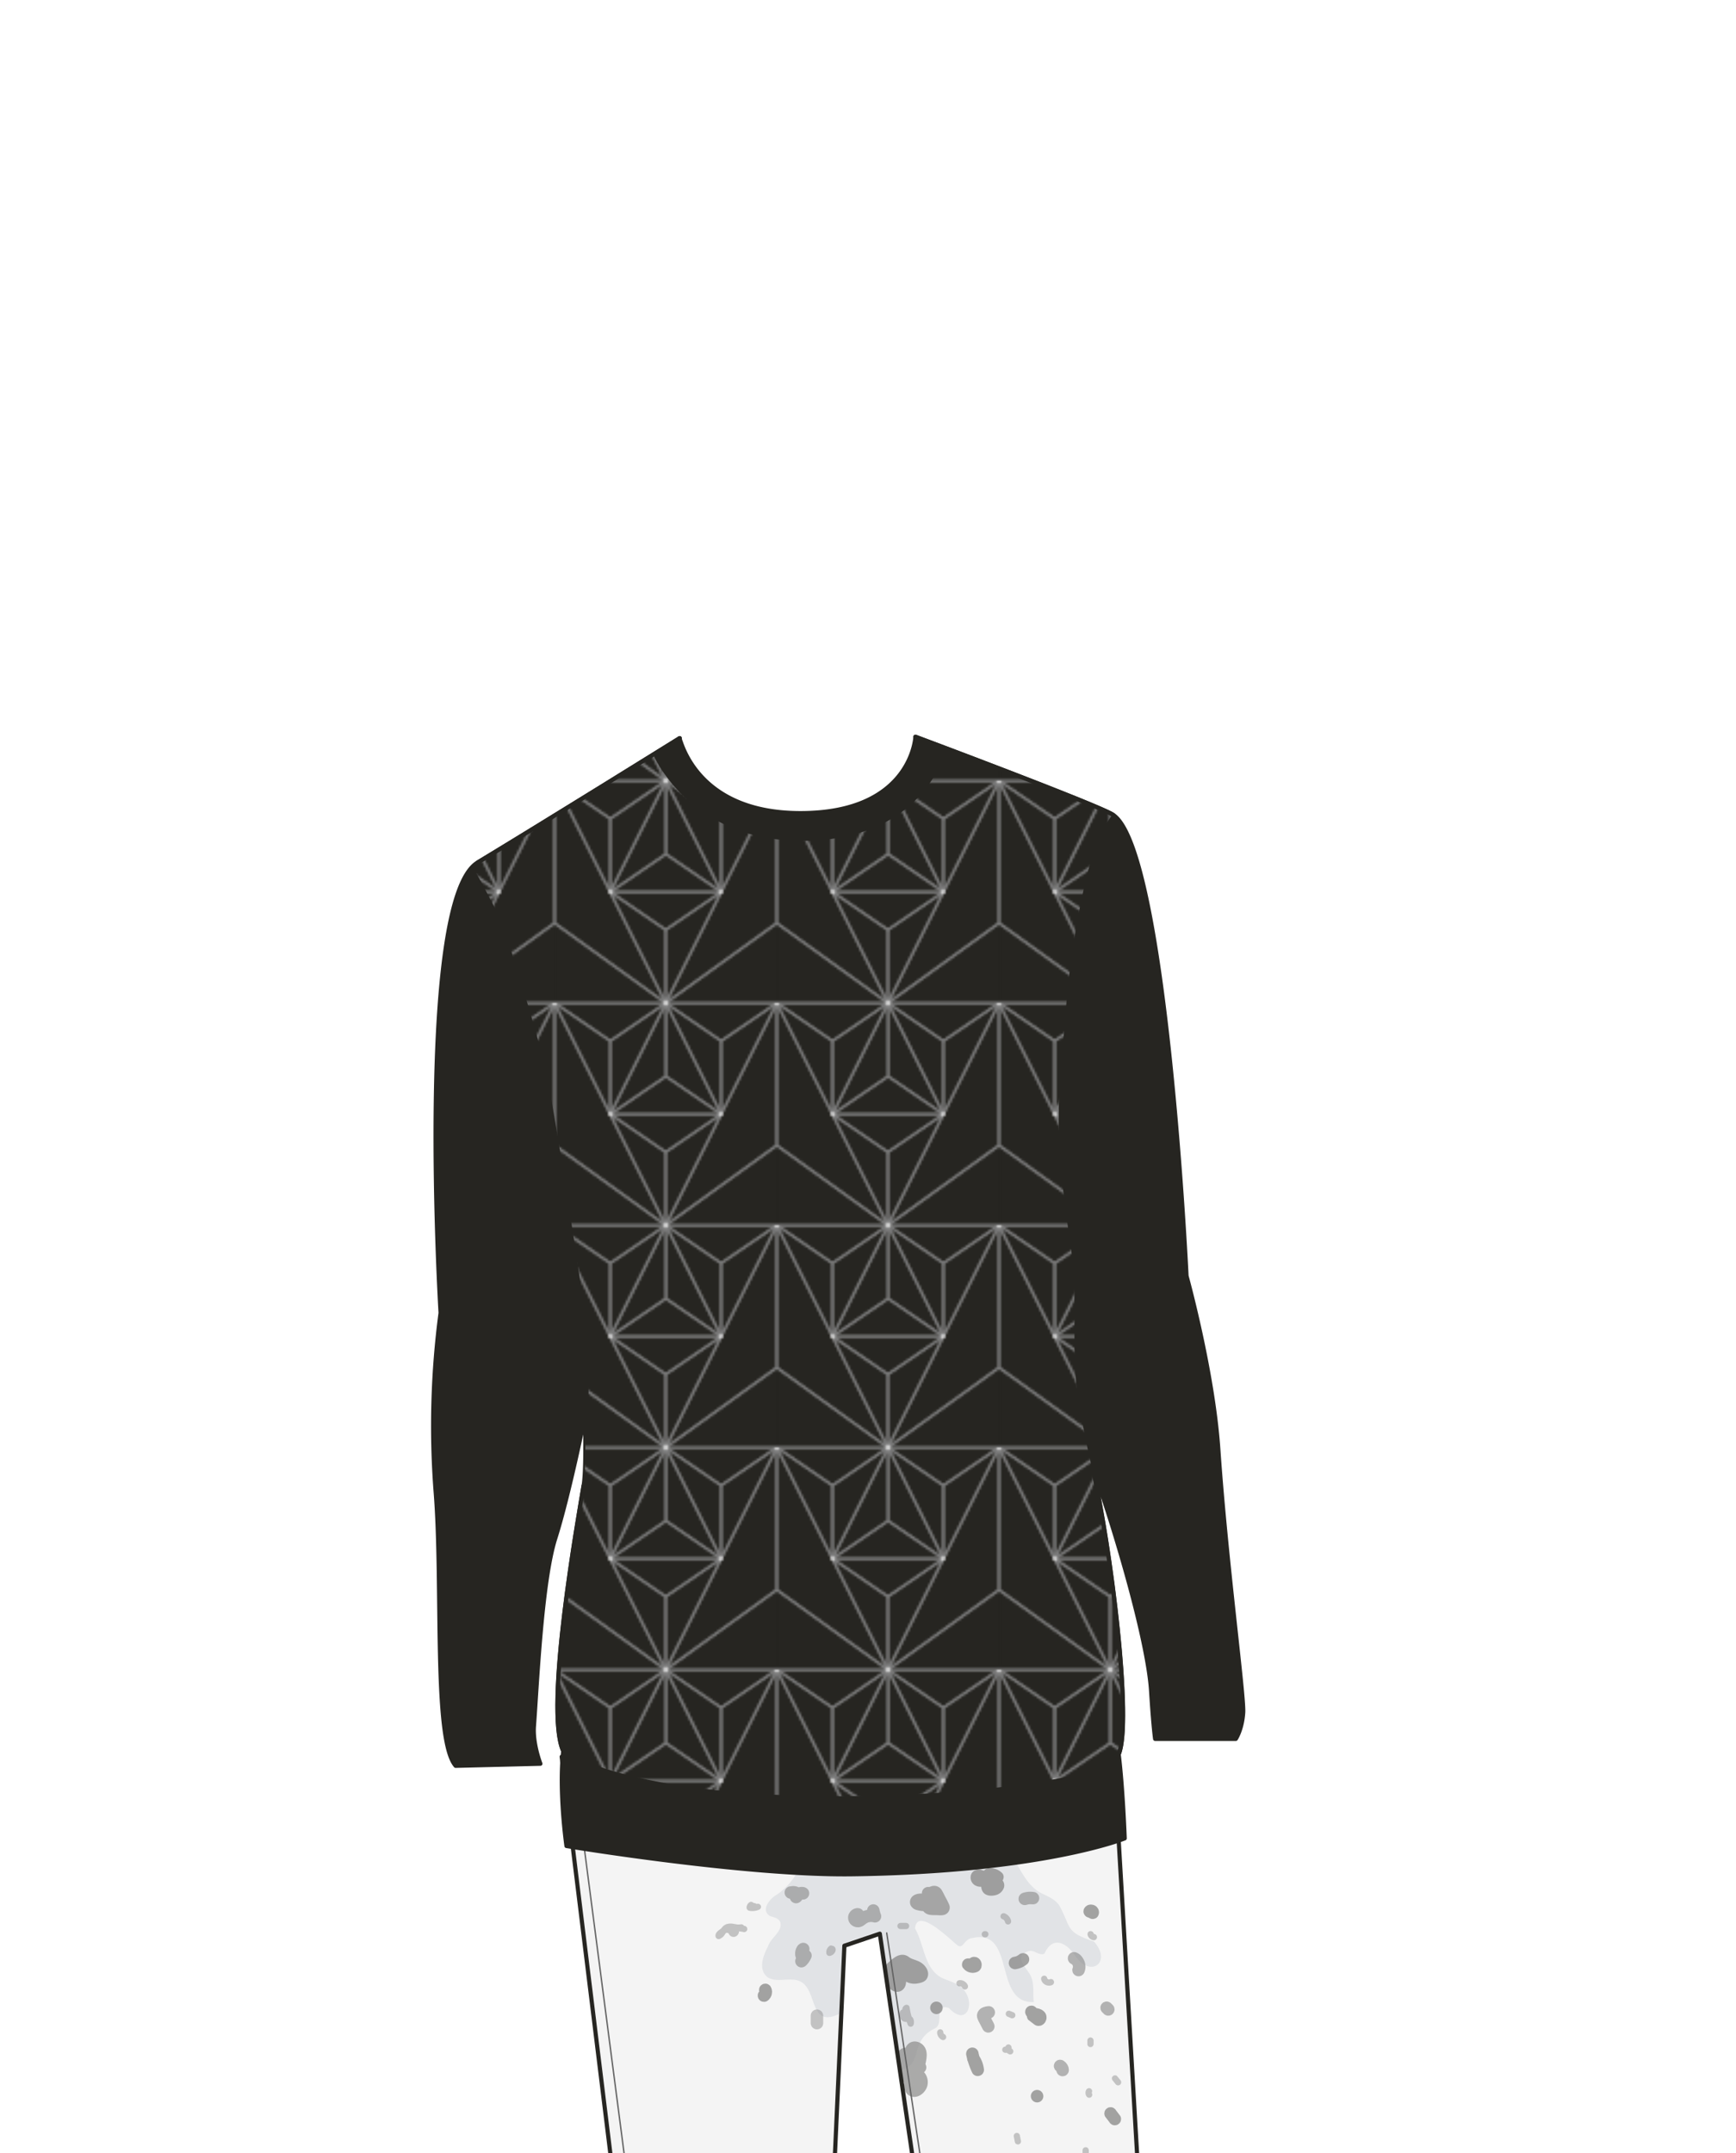 <svg xmlns="http://www.w3.org/2000/svg" width="1250" height="1550" viewBox="0 0 1250 1550"><defs><clipPath id="a"><path fill="none" d="M0 99.91h100v100H0z"/></clipPath><clipPath id="b"><path fill="none" d="M0-.09h100v100H0z"/></clipPath><pattern id="c" width="100" height="100" patternTransform="matrix(1.6 0 0 1.6 -80.67 -78)" patternUnits="userSpaceOnUse" viewBox="0 0 100 100"><path fill="none" d="M0 0h100v100H0z"/><g clip-path="url(#a)"><path fill="#262521" d="M.05 99.92h100v100H.05z"/><path fill="none" stroke="#7a7a7a" stroke-linejoin="round" d="M0 200.09h50l-50-100v64.02l50 35.98M100 200.09H50l50-100v64.02l-50 35.98M50.05 100.09l24.9 17.04 25-17.04M.14 100.09l24.91 17.04 25-17.04"/><path fill="none" stroke="#7a7a7a" stroke-linejoin="round" d="M50.09 100.09l-25 50 25-17.05L75 150.09l-24.91-50M0 100.09h100M0 200.09h50l-50-100v64.02l50 35.98"/><path fill="none" stroke="#7a7a7a" stroke-linejoin="round" d="M100 200.09H50l50-100v64.02l-50 35.98M50.05 100.09l24.9 17.04 25-17.04M.14 100.09l24.91 17.04 25-17.04"/><path fill="none" stroke="#7a7a7a" stroke-linejoin="round" d="M50.09 100.09l-25 50 25-17.05L75 150.09l-24.91-50M0 100.09h100"/><circle cx="50.05" cy="100.09" r=".69" fill="#fff"/><circle cx="50.05" cy="100.09" r="1.27" fill="#fff" opacity=".4"/><circle cx="100" cy="100.09" r=".69" fill="#fff"/><circle cx="100" cy="100.09" r="1.27" fill="#fff" opacity=".4"/><circle cy="100.09" r=".69" fill="#fff"/><circle cy="100.09" r="1.27" fill="#fff" opacity=".4"/></g><g clip-path="url(#b)"><path fill="#262521" d="M.05-.08h100v100H.05z"/><path fill="none" stroke="#7a7a7a" stroke-linejoin="round" d="M0 100.09h50L0 .09v64.02l50 35.98M100 100.09H50l50-100v64.02l-50 35.98M75 50.09H25.09L50 67.13l25-17.04zM50 67.13v32.96M50.05.09l24.9 17.04 25-17.04M74.96 17.13v32.96"/><path fill="none" stroke="#7a7a7a" stroke-linejoin="round" d="M.14.09l24.91 17.04 25-17.04M25.05 17.13v32.96M50.09.09l-25 50 25-17.04L75 50.09 50.09.09M50.09 33.05V.09M0 .09h100M0 100.09h50L0 .09v64.02l50 35.98"/><path fill="none" stroke="#7a7a7a" stroke-linejoin="round" d="M100 100.09H50l50-100v64.02l-50 35.98M75 50.09H25.09L50 67.13l25-17.04zM50 67.13v32.96M50.05.09l24.9 17.04 25-17.04M74.96 17.13v32.96"/><path fill="none" stroke="#7a7a7a" stroke-linejoin="round" d="M.14.09l24.91 17.04 25-17.04M25.05 17.13v32.96M50.09.09l-25 50 25-17.04L75 50.09 50.09.09M50.09 33.05V.09M0 .09h100"/><circle cx="50.05" cy=".09" r=".69" fill="#fff"/><circle cx="50.05" cy=".09" r="1.27" fill="#fff" opacity=".4"/><circle cx="100" cy=".09" r=".69" fill="#fff"/><circle cx="100" cy=".09" r="1.27" fill="#fff" opacity=".4"/><circle cy=".09" r=".69" fill="#fff"/><circle cy=".09" r="1.27" fill="#fff" opacity=".4"/><circle cx="50.05" cy="99.91" r=".69" fill="#fff"/><circle cx="50.05" cy="99.91" r="1.27" fill="#fff" opacity=".4"/><path d="M74.93 51.34l1-2.06a1.23 1.23 0 00-1-.46 1.26 1.26 0 00-.07 2.52z" fill="#fff" opacity=".4"/><path d="M75 50.77a1 1 0 00.24 0l.41-.83a.68.68 0 00-.65-.5.69.69 0 00-.69.69.68.68 0 00.69.64z" fill="#fff"/><path d="M25.07 51.34l-1-2.06a1.23 1.23 0 011-.46 1.26 1.26 0 01.07 2.52z" fill="#fff" opacity=".4"/><path d="M25 50.77a.86.86 0 01-.24 0l-.41-.83a.67.67 0 01.65-.5.68.68 0 01.68.69.67.67 0 01-.68.64z" fill="#fff"/></g></pattern></defs><path d="M404.44 1262.52s61.79 24.3 203.69 19.79S801 1246.13 801 1246.13l20.1 342.24-158.7-1.85-28.9-196.61-25.5 8.68-8.84 196.24-153.94-.22z" fill="#f4f4f4"/><path fill="none" stroke="#636363" stroke-linecap="round" stroke-linejoin="round" d="M419.88 1324.15l31.56 241.95"/><path d="M647.94 1490.48c17.58-3.66 6.18-21.24 25.52-30.31 6.39-3.5-1.51-18.1 9.74-14.59 13.34 14.3 19.65-4.52 9.7-14.17-4.23-4.3-10.1-5.15-15.27-7.79-12.39-7.09-12.1-23.84-18.76-35.22 1.25-15.74 24.42 7 29.55 11.26 5.2 4.91 5.47-3.68 11.32-4.32 32.2-7.6 15 47.41 44.67 46-.91-6.08.52-12.42-2-18.23-2.62-6.38-13.73-14.6-1.75-18.41 3.81-1.34 7.8 3.75 11.39 1.77 5.79-12.82 15.5-8.29 21.92 1.31 11.18 16.77 27.1 4.86 13.68-10.07-20.69-7-15.82-9.09-24.9-25.91-3.2-4.72-8.63-6.66-13.51-9.13-10.16-5.63-14.38-17.16-20.69-26.28-3.63-5.31-148-1.7-152.51 7.64a49.31 49.31 0 01-16.41 19.8c-5.08 2.69-12.25 11.13-5.33 15.52 2.74 1 6.23 1.44 7.55 4.48 1.7 7-7.08 11.21-8.87 17.48-3.52 6.62-7.39 16.83-.1 22.3 6.78 4 15.29-.26 22.47 2.5 14.08 5.36 6.29 35.89 30.43 23l2.18-48.3 25.52-8.67z" fill="#c5cbd3" opacity=".4"/><g opacity=".8"><path d="M670.74 1363.2h-7.4c-2.79 0-5.82.77-7.36 3.33a5.6 5.6 0 00-.07 5.52 6.6 6.6 0 004.08 3 22.31 22.31 0 007.92.79l-4.34-5.69a6.84 6.84 0 003.35 7.5c2 1.15 4.39 1.08 6.63 1.11 2 0 4.19.33 6.12-.14a5.48 5.48 0 003.81-7.34 53.38 53.38 0 00-2.86-5.71c-.84-1.6-1.59-3.29-2.54-4.83a6.34 6.34 0 00-7-2.9 12.46 12.46 0 00-1.78.61 8.54 8.54 0 00-.9.27c.83-.07 1-.11.54-.1.83.16 1 .17.56 0l-2.39 8.68 2.42.55a4.59 4.59 0 005.54-3.14c.52-2.29-.69-5-3.14-5.54l-2.43-.55a4.5 4.5 0 10-2.39 8.68 6.85 6.85 0 004.36-.11c.38-.13.75-.3 1.13-.43.21-.08.44-.14.66-.21.65-.23-.71 0-1 0a2.87 2.87 0 01-1.63-.78c-.74-.74-.37-.47-.15-.06s.59 1.12.88 1.69l1.93 3.71.88 1.68.53 1 .18.33c.21.44.23.45.06.05s-.15-.38 0 0l3.21-4.38a6.68 6.68 0 00-1 0h-6.22c.38.06.37 0 0-.05l.47.21c-.32-.19-.31-.18 0 0a1.6 1.6 0 01.6.66 2.83 2.83 0 01.18 2 4.54 4.54 0 00-.8-3.92 4.3 4.3 0 00-3.54-1.78 20.82 20.82 0 01-2.5 0c-.41 0-.83-.07-1.24-.1h.31l-.7-.13-1-.24-.58-.16c.67.32.81.37.4.15l1.52 2a3.49 3.49 0 01-.85 3.37c-.66.47-.79.58-.4.33s.27-.14-.11 0c-.73.39.21 0 .39 0-.77.08-1 .12-.61.1h8.3a4.5 4.5 0 000-9z" fill="#8d8d8c" opacity=".9"/><path d="M617.71 1373.67a7.16 7.16 0 00-6.75 4.9 6.88 6.88 0 002.42 7.49 7.16 7.16 0 008 .43 7.89 7.89 0 001-.66l1.1-.85c.71-.56-.88.63-.15.12a11.55 11.55 0 012-1.17l-1.08.45a11.76 11.76 0 012.73-.75l-1.2.16a11.73 11.73 0 012.84 0l-1.2-.16a11.07 11.07 0 011.39.29 4.56 4.56 0 004.38-1.16 4.4 4.4 0 001.15-4.38 22 22 0 01-1.18-4.14 4.52 4.52 0 00-2.06-2.69 4.62 4.62 0 00-3.47-.45 4.55 4.55 0 00-2.69 2.07 5 5 0 00-.45 3.47 20.5 20.5 0 001.18 4.13l5.53-5.53a15.16 15.16 0 00-8.34.12 14.26 14.26 0 00-3.74 1.72c-.71.47-1.38 1-2 1.55 1.08-.86.39-.3.14-.13a6.3 6.3 0 01-.8.45l1.07-.46a3.74 3.74 0 01-.87.24l1.2-.16a3.4 3.4 0 01-.64 0l1.19.16a2.79 2.79 0 01-.58-.18l1.07.45a2.43 2.43 0 01-.35-.2c.59.49.76.62.51.37s-.12-.07.38.52a2.6 2.6 0 01-.21-.36l.46 1.08a4.06 4.06 0 01-.19-.59l.16 1.2a3.21 3.21 0 010-.62l-.16 1.2a3 3 0 01.15-.59l-.45 1.07a2.42 2.42 0 01.18-.36c-.52.62-.62.76-.32.42s.19-.19-.43.32l.36-.19-1.07.46a3.06 3.06 0 01.59-.17l-1.2.16a1.89 1.89 0 01.41 0 4.5 4.5 0 000-9z" fill="#8d8d8c" opacity=".8"/><path d="M693.33 1416.53a8.59 8.59 0 001.42 1.64 8.6 8.6 0 003.84 1.93 8.66 8.66 0 002.22.19 7.85 7.85 0 002.15-.4 6.27 6.27 0 001.38-.6 6.2 6.2 0 001-.78 11.17 11.17 0 00.74-1 5.74 5.74 0 00.59-1.32v-.16-.08a10.93 10.93 0 00.17-1.28 4.94 4.94 0 00-.24-1.87 11.86 11.86 0 00-.51-1.21l-.1-.17a5.21 5.21 0 00-.93-1.17 5.38 5.38 0 00-2.24-1.3h-.2a10.39 10.39 0 00-1.23-.17h-.13a5 5 0 00-3.19 1.31 3.55 3.55 0 00-.93 1.45 3.36 3.36 0 00-.38 1.74l.16 1.19a4.48 4.48 0 004.34 3.31h.17l-1.2-.16a1.05 1.05 0 01.24.06l-1.08-.45a.82.82 0 01.2.12l-.91-.71a1.31 1.31 0 01.2.21l-.7-.91a1.35 1.35 0 01.16.29l-.45-1.08a2 2 0 01.11.42l-.16-1.2a2.41 2.41 0 010 .38l.16-1.19a1.57 1.57 0 01-.08.31l.45-1.07a1.13 1.13 0 01-.12.21l.7-.91-.16.16.91-.7a.81.81 0 01-.18.1l1.07-.45a4.19 4.19 0 01-1 .28l1.2-.16a4.35 4.35 0 01-1 0l1.19.16a4.29 4.29 0 01-1.05-.28l1.07.45a3.88 3.88 0 01-.88-.51l.91.7a3.6 3.6 0 01-.68-.67l.7.91a3.38 3.38 0 00-1.16-1.27 3.42 3.42 0 00-1.53-.8 5.06 5.06 0 00-3.46.45 4.54 4.54 0 00-2.07 2.69l-.16 1.2a4.42 4.42 0 00.61 2.27zM740.74 1454.38l3 2.3c.49.38 1 .81 1.49 1.14a5.3 5.3 0 002.66.68c.2 0 1-.13 1.23-.17h.12a5.15 5.15 0 001.24-.51l.2-.13a6.5 6.5 0 001.05-.83 8.69 8.69 0 00.84-1.06 1.64 1.64 0 00.14-.22 7.6 7.6 0 00.31-.73 5.56 5.56 0 00.32-.8 6.49 6.49 0 00.21-1.65 8.87 8.87 0 00-.17-1.36 1.45 1.45 0 00-.06-.3 7.13 7.13 0 00-.54-1.27l-.15-.23a6.69 6.69 0 00-1.58-1.68 6.9 6.9 0 00-1-.67 12.38 12.38 0 00-1.64-.69c-1-.34-2.08-.4-3.06-.81l1.07.46a4.13 4.13 0 01-.79-.45l.91.7a3 3 0 01-.4-.39l.7.91a2.68 2.68 0 01-.28-.49 3.46 3.46 0 00-1.16-1.27 3.52 3.52 0 00-1.53-.8 3.44 3.44 0 00-1.8-.08 3.36 3.36 0 00-1.67.53 4.54 4.54 0 00-2.07 2.69l-.16 1.2a4.52 4.52 0 00.61 2.27 5.82 5.82 0 001 1.43 7.65 7.65 0 001.35 1.12 4.59 4.59 0 00.61.35 15.14 15.14 0 001.68.68c1 .3 2 .37 2.9.75l-1.07-.45a3.66 3.66 0 01.74.43l-.91-.71a3.33 3.33 0 01.42.42l-.7-.91a2.17 2.17 0 01.19.33l-.45-1.08a1.38 1.38 0 01.1.4l-.16-1.2a2 2 0 010 .42l.16-1.2a2.52 2.52 0 01-.13.47l.46-1.07a2.44 2.44 0 01-.24.41l.71-.91a1.72 1.72 0 01-.27.27l.91-.7a1.35 1.35 0 01-.26.15l1.07-.45-.22.05 1.19-.16h-.17l1.19.16-.24-.06 1.07.46h-.06l.91.7-3.5-2.7a3.36 3.36 0 00-1.45-.93 4 4 0 00-3.46 0 3.36 3.36 0 00-1.45.93 4.51 4.51 0 00-1.32 3.18l.16 1.19a4.41 4.41 0 001.16 2zM695.82 1479.76a54.17 54.17 0 004.32 12.63 4.44 4.44 0 002.69 2.07 4.68 4.68 0 002.93-.22 4.32 4.32 0 002.15-1.85l.45-1.07a4.41 4.41 0 000-2.39 21.83 21.83 0 00-3.62-9.25 4.76 4.76 0 00-2.69-2.07 4.62 4.62 0 00-3.47.45 4.55 4.55 0 00-2.06 2.69 4.47 4.47 0 00.45 3.47 19.39 19.39 0 011.84 3.34l-.45-1.08a19.41 19.41 0 011.32 4.84l8.23-3.47c-.34-.71-.66-1.42-1-2.15l.45 1.08a49.93 49.93 0 01-2.89-9.41 4.5 4.5 0 00-8.22-1.07 5 5 0 00-.46 3.46z" fill="#8d8d8c"/><path d="M715.55 1456.62l-1.78-3.44c-.58-1.11-1.22-2.21-1.72-3.36l.46 1.08a2.59 2.59 0 01-.18-.66l.16 1.2a2.81 2.81 0 010-.41l-.16 1.2a1.9 1.9 0 01.15-.53l-.46 1.08a2.85 2.85 0 01.23-.37l-.71.91a2.79 2.79 0 01.39-.38l-.91.7a4.54 4.54 0 01.83-.47l-1.07.45a7.41 7.41 0 011.74-.44l-1.2.16c.21 0 .41 0 .62-.06a4.82 4.82 0 003.18-1.32 4.57 4.57 0 001.32-3.18 4.5 4.5 0 00-1.32-3.18 4.43 4.43 0 00-3.18-1.32 12.27 12.27 0 00-5 1.27 6.52 6.52 0 00-3.48 5.54c0 2.14 1.15 4 2.1 5.84l2.2 4.23a4.5 4.5 0 007.77-4.54z" fill="#8d8d8c" opacity=".8"/><path d="M674.27 1450a4.5 4.5 0 10-4.5-4.5 4.55 4.55 0 004.5 4.5zM732.06 1417.54a16.12 16.12 0 007.77-3.75 4.64 4.64 0 000-6.37 4.5 4.5 0 00-3.18-1.31l-1.2.16a4.5 4.5 0 00-2 1.15l-.38.31.91-.71a11.52 11.52 0 01-2.61 1.51l1.08-.45a11.84 11.84 0 01-2.81.78 3.44 3.44 0 00-1.53.81 4 4 0 00-1.69 2.94 3.41 3.41 0 00.08 1.79 4.55 4.55 0 002.07 2.69l1.07.45a4.45 4.45 0 002.4 0z" fill="#8d8d8c"/><path d="M739.09 1371.39a13.32 13.32 0 012.33-.53l-1.2.16a13 13 0 013.36 0l-1.2-.16h.22a5.1 5.1 0 003.47-.45 3.51 3.51 0 001.26-1.16 3.44 3.44 0 00.81-1.53 4.57 4.57 0 00-.46-3.47l-.7-.91a4.56 4.56 0 00-2-1.16 18.29 18.29 0 00-4.18-.25 18.61 18.61 0 00-4.11.76 4.73 4.73 0 00-2.69 2.07 3.37 3.37 0 00-.54 1.67 3.55 3.55 0 00.08 1.8 4.59 4.59 0 002.07 2.69 4.53 4.53 0 003.47.45zM579.42 1358.68a9.05 9.05 0 00-6.51.88 7.89 7.89 0 00-2.16 1.69 9.42 9.42 0 00-1.93 3.31l-.16 1.2.16 1.19a4.43 4.43 0 001.61 2.34 4.29 4.29 0 002.13.89 2.44 2.44 0 001.2 0 3.37 3.37 0 001.67-.54 5.49 5.49 0 002.91-4.32 6.52 6.52 0 00-.14-2.56 7.72 7.72 0 00-.56-1.4 2.3 2.3 0 00-.25-.43 6.75 6.75 0 00-2.13-2.09 8.52 8.52 0 00-1.52-.66 3.87 3.87 0 00-.67-.17 9.66 9.66 0 00-2.34-.19c-.83.07-1.66.2-2.49.34a4.54 4.54 0 00-2.69 2.07 4.59 4.59 0 00-.45 3.46 4.55 4.55 0 002.07 2.69l1.07.46a4.65 4.65 0 002.4 0l.71-.12-1.2.17a6.21 6.21 0 011.72 0l-1.19-.16a3.17 3.17 0 01.8.22l-1.08-.46a3.6 3.6 0 01.54.31l-.92-.7.28.28-.71-.91a2.62 2.62 0 01.3.51l-.46-1.07a2.82 2.82 0 01.15.57l-.16-1.2a3.84 3.84 0 010 .48l.16-1.2a2 2 0 01-.13.44l.46-1.08a1.09 1.09 0 01-.14.23l.71-.91-.18.19.91-.7a2 2 0 01-.32.18l6.61 5.08a2 2 0 01.08-.22l-.45 1.08a4.27 4.27 0 01.54-.92l-.71.91a4.9 4.9 0 01.76-.75l-.92.7a5 5 0 011-.6l-1.08.45a5.09 5.09 0 011.14-.32l-1.19.16a4.69 4.69 0 011.06 0l-1.2-.16a3.89 3.89 0 01.47.09 4.72 4.72 0 003.47-.45 4.59 4.59 0 002.06-2.69 4.52 4.52 0 00-.45-3.47 4.58 4.58 0 00-2.69-2.07zM575.1 1399.9a9.59 9.59 0 00-2.24 9 4.39 4.39 0 001.61 2.34 4.54 4.54 0 002.73 1l2.65.1-4.34-5.69v.13l.45-1.07a12.21 12.21 0 01-1.47 2.52l.7-.91a13 13 0 01-1.27 1.41 4.5 4.5 0 003.19 7.68 4.77 4.77 0 003.18-1.32 16.16 16.16 0 004-6 4.41 4.41 0 000-2.39 3.42 3.42 0 00-.8-1.53 4.5 4.5 0 00-3.54-1.78l-2.65-.1 4.34 3.3a4.69 4.69 0 01-.11-.54l.16 1.2a5.71 5.71 0 010-1.37l-.16 1.2a5.34 5.34 0 01.34-1.32l-.45 1.07a5.32 5.32 0 01.68-1.18l-.7.91.17-.22a4.78 4.78 0 001.32-3.18 4.57 4.57 0 00-1.32-3.18 4.51 4.51 0 00-3.18-1.32 4.44 4.44 0 00-3.18 1.32z" fill="#8d8d8c" opacity=".8"/><path d="M547.09 1434.85l.1.21-.46-1.07a3.26 3.26 0 01.23.81l-.16-1.19a3.87 3.87 0 010 .9l.16-1.19a3.49 3.49 0 01-.24.88l.46-1.08a4.2 4.2 0 01-.43.74l.71-.91a3.71 3.71 0 01-.56.56l.91-.71a3.43 3.43 0 00-1.26 1.16 3.23 3.23 0 00-.8 1.53 5 5 0 00.45 3.47l.7.91a4.54 4.54 0 002 1.15l1.19.16a4.45 4.45 0 002.28-.61 9.81 9.81 0 001.33-1.08c.19-.21.36-.45.53-.68s.36-.44.52-.68a8.14 8.14 0 00.48-1 6.44 6.44 0 00.41-1.11c0-.1 0-.21.06-.31.07-.47.15-1 .18-1.42a3.32 3.32 0 000-.63 10.93 10.93 0 00-.27-1.75c0-.09-.06-.18-.1-.27a14 14 0 00-.57-1.33 3.43 3.43 0 00-1.16-1.26 3.34 3.34 0 00-1.53-.81 3.51 3.51 0 00-1.79-.08 3.41 3.41 0 00-1.68.54l-.91.7a4.48 4.48 0 00-1.15 2l-.16 1.19a4.39 4.39 0 00.61 2.27z" fill="#8d8d8c"/><path d="M583.75 1451.18v5.3a3.47 3.47 0 00.39 1.74 4 4 0 002.38 2.38 3.31 3.31 0 001.73.38 4.55 4.55 0 003.18-1.31 4.69 4.69 0 001.32-3.19v-5.3a3.41 3.41 0 00-.39-1.73 4 4 0 00-2.38-2.38 3.41 3.41 0 00-1.73-.39 4.56 4.56 0 00-3.18 1.32 4.66 4.66 0 00-1.32 3.18z" fill="#8d8d8c" opacity=".6"/><path d="M761 1491.22a3.51 3.51 0 01.4.27l-.91-.71a4.37 4.37 0 01.68.68l-.71-.91a4 4 0 01.51.86l-.46-1.07a4 4 0 01.27 1l-.16-1.19v.13a3.41 3.41 0 00.38 1.72 4 4 0 002.38 2.38 3.41 3.41 0 001.73.39l1.2-.16a4.52 4.52 0 002-1.16l.71-.91a4.52 4.52 0 00.61-2.27c0-.47-.12-.93-.18-1.39v-.24a3.17 3.17 0 00-.12-.44l-.09-.22c-.17-.42-.33-.84-.52-1.24a4.49 4.49 0 00-.24-.42 14.41 14.41 0 00-.94-1.24 3.39 3.39 0 00-.31-.34 10.34 10.34 0 00-1.24-1 4.56 4.56 0 00-.39-.27 3.41 3.41 0 00-1.68-.54 3.51 3.51 0 00-1.79.08 3.34 3.34 0 00-1.53.81 3.43 3.43 0 00-1.16 1.26l-.46 1.08a4.61 4.61 0 000 2.39l.46 1.08a4.6 4.6 0 001.61 1.61z" fill="#8d8d8c" opacity=".8"/><path d="M746.75 1513.6a4.5 4.5 0 10-4.5-4.5 4.55 4.55 0 004.5 4.5zM795.78 1523.82l3.05 4a3.28 3.28 0 001.16 1.26 3.34 3.34 0 001.53.81 3.41 3.41 0 001.79.08 3.5 3.5 0 001.68-.53l.91-.71a4.52 4.52 0 001.16-2l.16-1.2a4.53 4.53 0 00-.62-2.27l-3.05-4a3.43 3.43 0 00-1.16-1.26 3.34 3.34 0 00-1.53-.81 3.51 3.51 0 00-1.79-.08 3.34 3.34 0 00-1.67.54l-.91.7a4.41 4.41 0 00-1.16 2l-.16 1.19a4.49 4.49 0 00.61 2.27z" fill="#8d8d8c"/><path d="M793.65 1448.65l1.18 1.17a3.44 3.44 0 001.44.94 3.36 3.36 0 001.74.38 3.31 3.31 0 001.73-.38 3.47 3.47 0 001.45-.94l.7-.91a4.43 4.43 0 00.62-2.27l-.16-1.19a4.5 4.5 0 00-1.16-2l-1.18-1.18a3.36 3.36 0 00-1.45-.93 4 4 0 00-3.46 0 3.36 3.36 0 00-1.45.93l-.71.91a4.52 4.52 0 00-.61 2.27l.16 1.2a4.52 4.52 0 001.16 2zM771.11 1413.74a6.13 6.13 0 011.14.7l-.92-.71a7.63 7.63 0 011.1 1.1l-.71-.91a7.26 7.26 0 01.91 1.54l-.46-1.08a7.33 7.33 0 01.51 1.83l-.16-1.2a6.56 6.56 0 010 1.77l.16-1.19a6 6 0 01-.41 1.49 3.44 3.44 0 00-.08 1.8 3.36 3.36 0 00.53 1.67 4.51 4.51 0 006.16 1.62l.91-.71a4.52 4.52 0 001.16-2 9.44 9.44 0 00.63-3.64 14.46 14.46 0 00-.27-2.36 7.84 7.84 0 00-.37-1.28 12.88 12.88 0 00-2.36-4 9.05 9.05 0 00-2.93-2.24 4.87 4.87 0 00-3.47-.46 4.6 4.6 0 00-2.68 2.07 4.54 4.54 0 00-.46 3.47 4.45 4.45 0 002.07 2.69z" fill="#8d8d8c" opacity=".8"/><path d="M788.39 1378.23l.09-.14-.7.91a.54.54 0 01.15-.15l-.92.71a.52.52 0 01.19-.11l-1.07.45a1.09 1.09 0 01.24-.07l-1.19.16h.35l-1.2-.16a1.55 1.55 0 01.42.12l-1.08-.46a1.79 1.79 0 01.38.22l-.91-.7a1.72 1.72 0 01.27.27l-.7-.91a1.38 1.38 0 01.14.24l-.45-1.07a1.68 1.68 0 01.07.24l-.17-1.19a.74.74 0 010 .21l.16-1.19a.79.79 0 01-.06.22l.45-1.07a4.34 4.34 0 00.36 5 3.36 3.36 0 001.26 1.16l1.07.45a4.45 4.45 0 002.4 0l1.06-.37a4.49 4.49 0 001.62-1.62 5.58 5.58 0 00.7-2.6.76.76 0 000-.15 9 9 0 00-.19-1.35 9.25 9.25 0 00-.51-1.22.86.86 0 00-.1-.16c-.19-.26-.51-.67-.72-.92v-.07l-.14-.13-.52-.41c-.16-.12-.34-.27-.52-.39a1.08 1.08 0 00-.18-.11h-.07c-.37-.17-.76-.33-1.14-.48l-.18-.07h-.19c-.4-.07-.86-.13-1.26-.17h-.27a9.08 9.08 0 00-1.36.19 6.31 6.31 0 00-1.24.51l-.17.1c-.21.16-.72.55-.92.72l-.07.08a6.65 6.65 0 00-.81 1.07 3.4 3.4 0 00-.54 1.67 3.55 3.55 0 00.08 1.8 5.09 5.09 0 002.07 2.69l1.08.45a4.41 4.41 0 002.39 0l1.08-.45a4.54 4.54 0 001.61-1.62z" fill="#8d8d8c"/><path d="M646.78 1478.62c.33 4 .63 8 1 12a15.27 15.27 0 001.64 6.37 10.69 10.69 0 00.66 1l.71.91c-.31-.41-.31-.4 0 0 .06.09.68 1.18.25.34v.78a12.13 12.13 0 001 5.83 6.93 6.93 0 006.41 3.77c4.39-.11 8.35-4 9.31-8.13a11 11 0 00-3.48-10.76 18 18 0 00-1.49-1.11l-.3-.19a2.62 2.62 0 011 3l-.15.32a7.74 7.74 0 01.43-.73c.21-.36.45-.71.65-1.07a21.75 21.75 0 002.12-5.84c.82-3.81 1.45-8.33-1-11.73-2.75-3.9-8.52-5.15-12-1.45-3.35 3.54-1.53 8.14-.57 12.2.1.44.19.88.27 1.33 0 .29.1.59.14.88q-.09-.67 0 .15c.06 1.05.13 2.09.09 3.14 0 .45 0 .9-.07 1.35l-.09.9c.06-.46.05-.41 0 .13-.2 1-.43 2-.72 3.07a4.5 4.5 0 008.22 3.46c.72-1.38 1.45-2.77 2.3-4.09l.56-.84c.72-1-.55.58.29-.37a17.25 17.25 0 011.72-1.7 4.52 4.52 0 000-6.36 4.61 4.61 0 00-6.36 0c-2.79 2.36-4.62 5.62-6.28 8.82l8.23 3.47a30.53 30.53 0 001.24-9.64 42.5 42.5 0 00-1.69-9.16c-.09-.34-.16-.69-.24-1-.15-.6-.18-.06 0 .17v-.34c0-.42 0-.44 0 0l-.05.28c.13-.48.08-.41-.17.2.37-.7-.16.17-.36.33a2.09 2.09 0 01-1.3.45c.76 0-.13 0-.28-.06.47.15.41.11-.18-.1.35.22.38.22.09 0-.56-.38.41.73-.26-.34.36.58.12.1 0-.06.07.15.31 1.41.19.4v.82c0 .27 0 .7-.05 1s-.14 1.14 0 .25c-.11.77-.25 1.54-.41 2.3s-.3 1.23-.49 1.84c-.13.4-.26.8-.43 1.19.09-.2.35-.67-.06.07-.9 1.64-1.91 3.08-2.17 5a6.31 6.31 0 002.94 6 8.59 8.59 0 00.73.5c.61.35-.79-.66.07.08.56.49.12.08 0-.1.08.11.73 1.27.47.71s.11.44.12.48c.25.75 0 .07 0-.14a9.55 9.55 0 010 1.07c0-.3.25-.76 0-.15-.5 1 .4-.51 0 .09-.16.24-.3.52-.46.76.45-.72.21-.24 0-.08a6 6 0 01-.53.48c.39-.3.45-.36.18-.19s-1 .4-.11.1c-1 .35-.16 0 0 0 .93.45 1.33.14 1.92 1 .07.1.36 1 .08.14-.33-1-.07.6 0 0a9.55 9.55 0 000-1.07 15.11 15.11 0 00-.24-3.42 8.75 8.75 0 00-1-2.6 8.39 8.39 0 00-.67-.93l-.7-.91c.31.4.31.4 0 0a6 6 0 01-.4-.7c.36.79-.07-.56-.13-.73-.24-.72.07 1 0-.29l-.12-1.34c-.3-3.69-.61-7.37-.92-11.06-.19-2.34-1.93-4.62-4.5-4.5-2.27.1-4.71 2-4.5 4.5z" fill="#8d8d8c" opacity=".9"/><path d="M707.14 1347.25a1.88 1.88 0 01-.36.21l1.07-.46a1.7 1.7 0 01-.39.09l1.2-.16a3.33 3.33 0 01-.55 0l1.19.16c-1-.19-1.93-.79-2.95-1a6 6 0 00-6.85 2.83 6.45 6.45 0 002.46 8.3 8.5 8.5 0 004.1 1.13c.83 0 1.67 0 2.51.09l-1.2-.16a5.33 5.33 0 011 .28l-1.08-.46c.12.06.25.12.36.19-.6-.51-.77-.64-.52-.4s-.6-1-.23-.19l-.45-1.08a4.23 4.23 0 01.18.7l-.16-1.19c.08.72 0 1.44.08 2.16a6.92 6.92 0 001.79 4.5c2.13 2.18 5.55 2.28 8.34 1.63a8.41 8.41 0 006.23-5.53 5.77 5.77 0 00-1.5-5.67 6.78 6.78 0 00-1.28-.93c-.56-.32-.34-.4.28.32l-.12-.11c-.29-.31-.15-.13.42.56-.05-.13-.14-.26-.2-.4l.45 1.08a3.19 3.19 0 01-.15-.59l.16 1.19a3.31 3.31 0 010-.77l-.16 1.19a3.93 3.93 0 01.19-.75l-.45 1.08c0-.12.11-.23.17-.35.2-.41.46-.17-.4.48.73-.55-1 .58-.18.18l-1.07.46a1.42 1.42 0 01.29-.1c3.12-.89 4.57-5.21 2-7.52a12.25 12.25 0 00-9.16-3.3 4.87 4.87 0 00-3.18 1.32 4.57 4.57 0 00-1.32 3.18c.1 2.25 2 4.74 4.5 4.5a8.81 8.81 0 011.85 0l-1.2-.17a8.5 8.5 0 012 .57l-1.07-.46a9 9 0 011 .54c.13.08.26.19.39.26-1-.53-.54-.43-.19-.12l2-7.52a7.22 7.22 0 00-4 10.53 5.89 5.89 0 001.22 1.46 8.93 8.93 0 001.24.89l.38.21c-1-1.34-1.41-1.67-1.09-1l-.45-1.07v.19l-.16-1.2a1.34 1.34 0 010 .4l.16-1.2a1.91 1.91 0 01-.11.41l.46-1.07c0 .1-.09.19-.14.29q-.27.45.39-.48a3.41 3.41 0 00-.38.38c-.27.29 1-.57.31-.26l-.56.29 1.07-.45a6.9 6.9 0 01-1.67.46l1.2-.16a8.74 8.74 0 01-2 0l1.19.16a5.37 5.37 0 01-.67-.15l1.07.45c-.66-.3.61.63.32.32s.68 1 .38.44l.45 1.07a2.91 2.91 0 01-.18-.64l.16 1.19c-.1-.74 0-1.49-.09-2.24a7.21 7.21 0 00-2-4.78 7.54 7.54 0 00-4.35-2c-1.17-.16-2.33-.09-3.5-.2l1.2.16a4.59 4.59 0 01-1-.24l1.07.46a2.38 2.38 0 01-.39-.2c.62.52.8.66.55.41s.64 1.07.22.22l.46 1.07a2.55 2.55 0 01-.15-.52l.16 1.19a1.29 1.29 0 010-.34l-.16 1.19a1.3 1.3 0 01.07-.33l-.45 1.08.07-.16a2.48 2.48 0 01-.84.89c-.65.49-.32.24-.12.15l-1.08.45a2.34 2.34 0 01.38-.09l-1.2.16h.4l-1.2-.16a14.78 14.78 0 012.57.9 6.32 6.32 0 005.43-.56 4.76 4.76 0 002.07-2.69 4.59 4.59 0 00-.45-3.46c-1.23-1.92-4.1-3.06-6.16-1.62z" fill="#8d8d8c"/><path d="M709.12 1394.76h.38a1.73 1.73 0 00.87-.19 2.3 2.3 0 001.38-2.06l-.08-.6a2.17 2.17 0 00-.58-1l-.45-.35a2.17 2.17 0 00-1.14-.31h-.38a2.42 2.42 0 00-1.59.66 1.64 1.64 0 00-.47.72 1.73 1.73 0 00-.19.87l.08.6a2.26 2.26 0 00.58 1l.45.35a2.17 2.17 0 001.14.31zM597.36 1400.89a7.64 7.64 0 00-.77.61 5.07 5.07 0 00-.48.56 5.79 5.79 0 00-.42.59 6.88 6.88 0 00-.42.92 5.48 5.48 0 00-.2 2.94 1.66 1.66 0 00.41.76 1.54 1.54 0 00.63.58 2.42 2.42 0 001.73.23 6.64 6.64 0 001.08-.4 2.5 2.5 0 00.53-.3 5.63 5.63 0 00.9-.71 6 6 0 00.71-.89 2.65 2.65 0 00.29-.52 5.16 5.16 0 00.31-.77v-.15a5.71 5.71 0 00.08-.71.38.38 0 000-.15 3.84 3.84 0 00-.09-.68 3 3 0 00-.68-1.18 2.08 2.08 0 00-.59-.47 3.16 3.16 0 00-.6-.25 2.33 2.33 0 00-.34-.05H599a4.13 4.13 0 00-.69.11l-.29.12a3.05 3.05 0 00-.31.13h-.06a3.32 3.32 0 00-.47.37 2.73 2.73 0 00-.37.47v.05a3.5 3.5 0 00-.24.56 3.4 3.4 0 00-.08.64 2.38 2.38 0 000 .32 2.23 2.23 0 000 .36 2.42 2.42 0 001 1.35 2.56 2.56 0 001.73.22 2.24 2.24 0 001.34-1 2.28 2.28 0 00.23-1.73.13.13 0 010-.06l.08.6v-.06l-.08.6-.23.53a.43.43 0 000-.07l-.35.46.06-.06-.46.35.11-.06-.54.23h.12l-.6.08h.16l-.6-.08h.09l-.54-.23h.08l-.45-.36.07.08-.35-.46a.3.3 0 01.06.11l-.22-.53s0 .1.05.16l-.09-.6a.76.76 0 010 .26l.08-.6a1.74 1.74 0 01-.11.39l.22-.54a3 3 0 01-.36.63l.35-.46a3.18 3.18 0 01-.58.58l.46-.35a3.29 3.29 0 01-.7.41l.53-.22a3.13 3.13 0 01-.52.16l2.77 1.57v-.13l.08.6a3.75 3.75 0 010-.82l-.08.6a3.56 3.56 0 01.22-.79l-.23.54a3.14 3.14 0 01.44-.75l-.36.46a3.65 3.65 0 01.52-.52l-.46.36.11-.08a1.85 1.85 0 00.63-.58 1.73 1.73 0 00.4-.77 1.62 1.62 0 000-.9 1.65 1.65 0 00-.26-.83 2.27 2.27 0 00-1.35-1 2.22 2.22 0 00-1.73.23zM533.23 1385.35a6.65 6.65 0 01-2.31.11c-.63-.06-1.6-.26-2.39-.39a10.4 10.4 0 00-5.8.29 8.76 8.76 0 00-3.84 3.66l-.62 1c-.08.13-.16.26-.25.39s-.42.56-.17.26a6.35 6.35 0 01-.67.7c-.17.14.2-.09-.14.08s.25-.05-.26.11l2.77 1.57s-.08.76-.15.72l.52-.5c.24-.2.51-.38.77-.56a7.23 7.23 0 012.2-1.19 2.11 2.11 0 011.19 0 1.88 1.88 0 01.44.24c-.07 0-.17-.2 0 0s.39.67.61 1a3.71 3.71 0 005.57.62c1.81-1.56 1.64-4 1.09-6.06l-2.17 2.85a30.57 30.57 0 015.63.66 2.25 2.25 0 001.19-4.34 37.27 37.27 0 00-6.82-.82 2.26 2.26 0 00-2.17 2.84 7.15 7.15 0 01.26 1.22c0 .17.06.36 0 .36s.14-.16.22-.16c.33 0 .64.32.94.29.05 0 0 0-.1-.16a6.48 6.48 0 00-.33-.57 5.73 5.73 0 00-4.91-2.53 9.29 9.29 0 00-5.18 2c-1.87 1.33-3.59 2.81-3.08 5.34a2.28 2.28 0 002.77 1.57 7.62 7.62 0 004-3.41c.41-.61.78-1.25 1.19-1.85l.14-.18a4.72 4.72 0 01.37-.41 4.86 4.86 0 01.41-.38c-.26.19.14-.06.24-.11a3.13 3.13 0 011.69-.25 16.34 16.34 0 012.35.32 13.7 13.7 0 006 .09c2.79-.77 1.6-5.11-1.2-4.34zM543.24 1370.09h-.3l.6.08a5 5 0 01-1.15-.31l.54.23a5.4 5.4 0 01-1-.6 2.2 2.2 0 00-2.27 0 4.6 4.6 0 00-1.54 1.65 4.7 4.7 0 00-.56 2.23 2.28 2.28 0 001.65 2.17 11.55 11.55 0 003.66.23 13.87 13.87 0 002-.34 14.14 14.14 0 002-.73 2.24 2.24 0 001-1.34 2.3 2.3 0 00-.23-1.74 2.27 2.27 0 00-1.34-1l-.6-.08a2.16 2.16 0 00-1.13.31h-.1l.54-.23a10 10 0 01-2.51.69l.6-.08a10.28 10.28 0 01-2.6 0l.6.08-.72-.13 1.65 2.17v-.36l-.08.6a2.64 2.64 0 01.17-.61l-.23.54a2.78 2.78 0 01.28-.47l-.35.45a2.72 2.72 0 01.37-.39l-.45.36.14-.11h-2.27a6.9 6.9 0 003.62 1.24 2.24 2.24 0 001.59-.65 2.26 2.26 0 000-3.19 2.58 2.58 0 00-1.59-.66zM749.7 1425.17a5.55 5.55 0 002.94 3.69 6.47 6.47 0 002.59.68 5.55 5.55 0 002.65-.61 2.33 2.33 0 001-1.35 2.27 2.27 0 00-1.57-2.77 2.51 2.51 0 00-1.74.23l-.16.08.54-.23a2.87 2.87 0 01-.75.2l.6-.08a3.39 3.39 0 01-.9 0l.6.08a4.27 4.27 0 01-1-.27l.54.23a4 4 0 01-.83-.49l.45.35a4.24 4.24 0 01-.64-.63l.35.45a3.23 3.23 0 01-.42-.72l.23.54a3.13 3.13 0 01-.18-.57 2.3 2.3 0 00-1-1.35 2.24 2.24 0 00-3.08.81 2.52 2.52 0 00-.23 1.73zM782.94 1469.06v2.47a1.73 1.73 0 00.19.87 2.09 2.09 0 001.19 1.19 1.73 1.73 0 00.87.19l.6-.08a2.26 2.26 0 001-.58 2.35 2.35 0 00.66-1.59v-2.47a1.68 1.68 0 00-.2-.86 1.71 1.71 0 00-.46-.73 1.65 1.65 0 00-.73-.46 1.68 1.68 0 00-.86-.2l-.6.08a2.26 2.26 0 00-1 .58 2.31 2.31 0 00-.66 1.59zM801.26 1497.9l2.22 2.77a1.81 1.81 0 00.73.46 1.58 1.58 0 00.86.19 1.63 1.63 0 00.87-.19 1.71 1.71 0 00.72-.46 2.25 2.25 0 00.66-1.6l-.08-.59a2.2 2.2 0 00-.58-1l-2.22-2.76a1.68 1.68 0 00-.72-.46 2 2 0 00-1.74 0 1.62 1.62 0 00-.72.46 2.22 2.22 0 00-.66 1.59l.08.6a2.26 2.26 0 00.58 1zM782.19 1504.43a5.69 5.69 0 00-.26.56 4.25 4.25 0 00-.21.56 7.12 7.12 0 00-.13.91 1.37 1.37 0 000 .35 6.56 6.56 0 00.11.89 1.89 1.89 0 00.09.34 8.16 8.16 0 00.34.81 3.28 3.28 0 00.2.31 1.76 1.76 0 00.58.63 2 2 0 001.66.44 1.61 1.61 0 00.84-.27 2.27 2.27 0 001-1.34l.08-.6a2.29 2.29 0 00-.3-1.14 1.76 1.76 0 01-.26-.44l.22.54a2.18 2.18 0 01-.15-.57l.08.6a2.57 2.57 0 010-.62l-.08.6a2.55 2.55 0 01.15-.54l-.23.54a1.59 1.59 0 01.15-.29 1.81 1.81 0 00.27-.84 1.83 1.83 0 000-.9 1.71 1.71 0 00-.41-.76 1.6 1.6 0 00-.63-.58 2.28 2.28 0 00-1.73-.23l-.54.23a2.25 2.25 0 00-.81.81zM730 1538.33l.78 3.89a2.29 2.29 0 001 1.35 2.35 2.35 0 001.74.23 2.29 2.29 0 001.34-1l.23-.54a2.19 2.19 0 000-1.19l-.78-3.9a2.27 2.27 0 00-1-1.34 2.35 2.35 0 00-1.74-.23 2.29 2.29 0 00-1.34 1l-.23.53a2.44 2.44 0 000 1.2zM779.48 1548.07v2.46a1.64 1.64 0 00.2.87 1.62 1.62 0 00.46.72 1.7 1.7 0 00.72.47 1.63 1.63 0 00.87.19l.6-.08a2.17 2.17 0 001-.58 2.31 2.31 0 00.66-1.59v-2.46a2.48 2.48 0 00-.66-1.6 2.48 2.48 0 00-1.59-.65l-.6.08a2.24 2.24 0 00-1 .57 2.38 2.38 0 00-.66 1.6zM723.32 1477.81a4.44 4.44 0 001.92 0 3.87 3.87 0 00.65-.23 5.12 5.12 0 00.62-.31 4.91 4.91 0 001.32-1.33 4.28 4.28 0 00.39-.84 1.62 1.62 0 00.12-.43 1.83 1.83 0 000-.9 1.81 1.81 0 00-.27-.84 2.25 2.25 0 00-3.08-.8l-.45.35a2.17 2.17 0 00-.58 1 3.83 3.83 0 00-.18 1 2.4 2.4 0 000 .46 5.32 5.32 0 00.52 1.92 2.88 2.88 0 00.22.38 5.73 5.73 0 00.63.77 4.64 4.64 0 001.69 1 1.83 1.83 0 00.9 0 1.77 1.77 0 00.83-.27 2.32 2.32 0 001-1.34 2.29 2.29 0 00-.23-1.74l-.35-.45a2.15 2.15 0 00-1-.58h-.08l.54.23a2.09 2.09 0 01-.44-.25l.45.35a3.59 3.59 0 01-.39-.39l.35.45a2.43 2.43 0 01-.3-.52l.22.54a2.72 2.72 0 01-.17-.62l.08.6a2.1 2.1 0 010-.56l-.08.6a1.8 1.8 0 01.1-.4l-4.34-1.2a1.67 1.67 0 01-.13.45l.23-.53a2.12 2.12 0 01-.21.36l.35-.46a2.53 2.53 0 01-.36.37l.45-.35a2.07 2.07 0 01-.45.27l.54-.23a2.11 2.11 0 01-.49.14l.59-.08a1.77 1.77 0 01-.46 0l.59.08h-.14a2.38 2.38 0 00-1.73.23 2.24 2.24 0 00-1 1.34 2.25 2.25 0 001.57 2.77zM725.82 1452l2.47 1a1.83 1.83 0 00.9 0 1.81 1.81 0 00.84-.27 1.76 1.76 0 00.63-.58 1.68 1.68 0 00.4-.77l.08-.59a2.17 2.17 0 00-.31-1.14l-.35-.45a2.17 2.17 0 00-1-.58l-2.47-1a2.56 2.56 0 00-1.73.22 1.79 1.79 0 00-.64.58 1.83 1.83 0 00-.4.77l-.08.6a2.26 2.26 0 00.31 1.13l.35.46a2.26 2.26 0 001 .58zM690.9 1430.06a3.69 3.69 0 01.88 0l-.6-.08a4.3 4.3 0 011 .26l-.53-.22a4.09 4.09 0 01.9.53l-.46-.36a4.12 4.12 0 01.66.66l-.35-.45a3.37 3.37 0 01.47.8 1.76 1.76 0 00.58.63 1.68 1.68 0 00.77.4 2.32 2.32 0 001.73-.22 2.29 2.29 0 001-1.35l.08-.6a2.25 2.25 0 00-.3-1.13 5.54 5.54 0 00-1-1.47 4.2 4.2 0 00-.44-.41 7.73 7.73 0 00-.94-.68 5.67 5.67 0 00-1.63-.67 5.43 5.43 0 00-1.8-.16 2.63 2.63 0 00-1.59.66 2.26 2.26 0 000 3.19 2.15 2.15 0 001.59.65zM674.74 1463.14a6 6 0 00.9 3.09 6.1 6.1 0 002.31 2.2 2.37 2.37 0 001.73.23 2.29 2.29 0 001.34-1 2.24 2.24 0 00-.8-3.07 3.82 3.82 0 01-.58-.37l.45.35a4.15 4.15 0 01-.69-.7l.35.46a4.05 4.05 0 01-.52-.9l.22.54a4.22 4.22 0 01-.27-1l.08.6v-.39a2.4 2.4 0 00-.66-1.59 2.27 2.27 0 00-1.59-.66 2.24 2.24 0 00-2.25 2.25zM648.21 1447.87a5.26 5.26 0 002 7.22 4.79 4.79 0 002.19.57 5.07 5.07 0 00.56-.05l.6-.08h.08.33.06l-.24-.1c.15.1.15.09 0 0s-.16-.12 0 0l-.21-.25c.24.34-.09-.44 0-.05a1.42 1.42 0 010 .2v-.24a3.7 3.7 0 000 .74s-.05.44 0 .45.09-.57 0 0h4.34a52.4 52.4 0 01-3-11.35 2.25 2.25 0 00-2.76-1.57 3.61 3.61 0 00-2.42 2.64 3.53 3.53 0 001 3.47 2.25 2.25 0 003.18-3.18l-.18-.16a1.16 1.16 0 01.35.59c-.06-.24-.06-.15 0 .24a1 1 0 010-.24c-.06.4-.07.48 0 .24-.16.35-.18.42-.07.21-.25.29-.29.35-.13.19a1.18 1.18 0 01-.58.34l-2.77-1.57a52.31 52.31 0 003 11.34 2.32 2.32 0 002.17 1.65 2.27 2.27 0 002.17-1.65 6.91 6.91 0 00-.3-4.31c-.83-1.76-2.72-2.23-4.5-2h-.27a3.24 3.24 0 00-.44 0c-.25 0 .51.14.15 0l-.19-.06c-.16 0-.08 0 .25.11a1.08 1.08 0 00-.28-.15c-.23-.09.36.35.1.08a3.5 3.5 0 00-.28-.27c.1 0 .3.46.08.09l-.17-.29c-.22-.36.13.47 0 .06 0-.09-.06-.17-.08-.25-.1-.41.1-.13 0 .09a.86.86 0 000-.32c0-.26-.14.52 0 .15a1.21 1.21 0 010-.18q.08-.26-.12.24c.08-.06.15-.26.2-.34a2.26 2.26 0 00-.81-3.08 2.3 2.3 0 00-3.08.81zM648.42 1388.85h4a2.36 2.36 0 001.59-.65 2.33 2.33 0 00.66-1.6 2.31 2.31 0 00-.67-1.6 2.35 2.35 0 00-1.59-.66h-4a2.38 2.38 0 00-1.6.66 2.28 2.28 0 000 3.19 2.37 2.37 0 001.6.65zM722 1381.69l.2.08-.54-.23a5.45 5.45 0 011.12.65l-.46-.35a5.75 5.75 0 011 1l-.36-.45a5.47 5.47 0 01.69 1.16l-.23-.54a4.71 4.71 0 01.26.83 2.25 2.25 0 004.12.53 2.41 2.41 0 00.22-1.73 7.58 7.58 0 00-1.73-3.23 7.4 7.4 0 00-3.06-2 1.72 1.72 0 00-.9 0 1.6 1.6 0 00-.83.27 2.23 2.23 0 00-.81 3.07l.35.46a2.24 2.24 0 001 .58zM783.1 1393.11a8 8 0 00.36.92 3.72 3.72 0 00.21.39 5.8 5.8 0 00.9 1.08 4.85 4.85 0 001.16.79 6.1 6.1 0 00.92.37 6.72 6.72 0 001 .16 1.73 1.73 0 00.87-.19 1.7 1.7 0 00.72-.47 1.62 1.62 0 00.46-.72 1.64 1.64 0 00.2-.87l-.08-.6a2.26 2.26 0 00-.58-1l-.46-.35a2.26 2.26 0 00-1.13-.31l.6.08a3.28 3.28 0 01-.68-.19l.53.23a3.18 3.18 0 01-.64-.38l.45.35a2.9 2.9 0 01-.52-.53l.35.46a2.72 2.72 0 01-.36-.61l.22.53a2.06 2.06 0 01-.12-.35 1.73 1.73 0 00-.4-.77 1.85 1.85 0 00-.63-.58 1.69 1.69 0 00-.84-.26 1.62 1.62 0 00-.9 0 2.24 2.24 0 00-1.34 1 2.35 2.35 0 00-.23 1.74z" fill="#8d8d8c" opacity=".6"/><path d="M644.24 1420.92a30.93 30.93 0 012.26-2.32l.92-.8c.2-.18.41-.35.62-.52-.37.29-.36.28.06 0s.63-.47 1-.68.42-.27.63-.39c.47-.23.45-.23-.06 0 .51-.13.46-.16-.14-.08h-.14l-.46-.19a5.84 5.84 0 01.57.35 25.1 25.1 0 005.74 2.82l1.1.39c.21.07 1.72.73.68.23a8.35 8.35 0 012 1.18c-.83-.79 0 .14.2.29s.16.16-.19-.28a6.26 6.26 0 01.34.55c-.22-.59-.25-.64-.09-.17s.12.42 0-.16a2.61 2.61 0 011.75-2.57q.54-.2 0 0c-.49.12-1 .27-1.48.37-.27.06-.53.12-.8.16.46 0 .52-.06.19 0s-.94 0-1.41 0c1.06.09-.42-.08-.59-.25.54.24.66.28.36.13l-.41-.23-.52-.34c-.4-.29-.35-.25.15.13-.56-.22-1.25-1.11-1.68-1.51a21.14 21.14 0 00-4.49-3.45 4.57 4.57 0 00-6.61 2.69 19 19 0 00-.64 6.49c.06.92.2 1.83.29 2.75 0 .28 0 .57.06.86s0 .38 0 .57c.11-.68.13-.84.07-.5-.24 1 .31-.47.56-.71a2.93 2.93 0 012.51-.66 1.73 1.73 0 01.85.53c-.33-.34-.31-.31.05.1l-.18-.32c.21.53.22.55 0 .07-.62-2-1.25-3.9-1.88-5.86a4.5 4.5 0 00-8.68 2.4c.85 2.65 1.47 5.65 2.84 8.09 1.84 3.3 6.22 5.11 9.61 3 2.55-1.61 3.45-4.66 3.16-7.53-.12-1.19-.29-2.38-.33-3.58 0-.69 0-1.36.05-2 0 .44-.08.4 0 0s.18-.8.3-1.19l-6.61 2.69a9.38 9.38 0 011 .56c.13.08.71.48.19.11.61.54 1.21 1.09 1.81 1.64a17.61 17.61 0 004.35 3.24 12.88 12.88 0 008 .84c2.4-.42 5.08-1.22 6.33-3.51 2.61-4.76-1.25-10-5.47-12.09-1.88-.94-3.9-1.5-5.84-2.29.9.37-.48-.27-.66-.37s-.63-.39-.93-.6a8.64 8.64 0 00-3.16-1.55c-2.88-.59-5.55.52-7.84 2.2a35.22 35.22 0 00-5.69 5.08c-1.56 1.76-1.86 4.65 0 6.36s4.7 1.88 6.37 0z" fill="#8d8d8c"/></g><path d="M404.44 1264.71s61.79 24.3 203.69 19.8S801 1248.32 801 1248.32l20.1 342.25-158.7-1.86-28.9-196.6-25.5 8.67-8.88 196.22-153.94-.22z" fill="none" stroke="#262521" stroke-linecap="round" stroke-linejoin="round" stroke-width="3"/><path d="M877.23 1043.21c-3.83-55.86-22.88-124.62-22.88-124.62s-14.59-307-52.89-332c-10.88-7.1-142.29-56.2-142.29-56.2s-2.49 55-82.84 55c-65.08 0-82.1-39.23-86.21-51.37a10.75 10.75 0 01-.75-2.6c-1 .65-100.94 62.7-145.44 89.51-44.73 26.95-26.68 324.27-26.68 324.27a619.79 619.79 0 00-3.6 128.12c5.53 68.43-1.88 179.21 14.45 197.94l61-1.5s-5.6-14.34-4.65-27c2.27-30.22 5.53-104.26 15.36-135.22s21.45-88.31 21.45-88.32c.49 23.68.3 42.22-1 50.32-3.6 21.92-28.56 160.73-14.67 191-3.34 29.29 2.3 68.44 2.3 68.44s128 21.28 204.94 20.35c137.53-1.66 197-25.83 197-25.83s-1.28-35.71-4.33-60.53c9.94-22.61-5.38-148.35-19.1-207.8 17.07 47.17 40.25 126.64 42.46 162.33 1.64 26.39 2.89 34.36 2.89 34.36h58.1s4.48-6.66 5.3-18.88-12.34-108.5-17.92-189.77z" fill="#262521" stroke="#262521" stroke-linecap="round" stroke-linejoin="round" stroke-width="3"/><path d="M787.72 1061.21c-2.42-5.66-10.08-44.46-11.9-58-2.49-18.6-2.17-37.39-2.1-56.11 0-9.42 0-18.84-.5-28.25S771.39 900 770 890.56c-2.63-18.13-5-36.31-6.44-54.59a367.15 367.15 0 01-.27-56.28c1.45-18.51 2.88-37 4.39-55.53a627.86 627.86 0 0112.32-82.5c2.67-12.27 5.87-24.53 10.64-36.17 2.71-6.6 6-13.36 10.46-19.06-12.57-7.67-119.37-48.9-119.37-48.9S667.91 605.46 577 605.32c-80.81-.13-106.72-62.19-106.7-62.28-1 .65-81.86 51.11-126.36 77.92a18.38 18.38 0 00-3.76 3c3.79 5.85 16.88 30.9 19.9 37.38 3.15 6.78 27.15 81.74 33.78 113.61 6.45 31 28.61 173.68 29.22 189.86.58 15.35 1 30.72.53 46.08a259.06 259.06 0 01-2.14 27.54c0 14.35-.33 25.34-1.27 31.08-3.6 21.92-28.56 160.73-14.67 191 102 56.9 403 27.25 399.91 2.43 9.56-21.79-4.44-144.23-17.72-201.73z" fill="url(#c)"/><path d="M489.37 531.45h0s.01-.03 0 0z" fill="#262521" stroke="#262521" stroke-linecap="round" stroke-linejoin="round" stroke-width="3"/><path d="M805.43 1263c9.94-22.61-5.38-148.35-19.1-207.8M420.19 1069.56c-3.6 21.92-28.56 160.73-14.67 191M489.37 531.45c-1 .65-100.94 62.7-145.44 89.51M801.46 586.64c-10.88-7.1-142.29-56.2-142.29-56.2" fill="none" stroke="#262521" stroke-linecap="round" stroke-linejoin="round" stroke-width="3"/><path fill="none" stroke="#636363" stroke-linecap="round" stroke-linejoin="round" d="M638.48 1391.61L666.96 1581"/></svg>